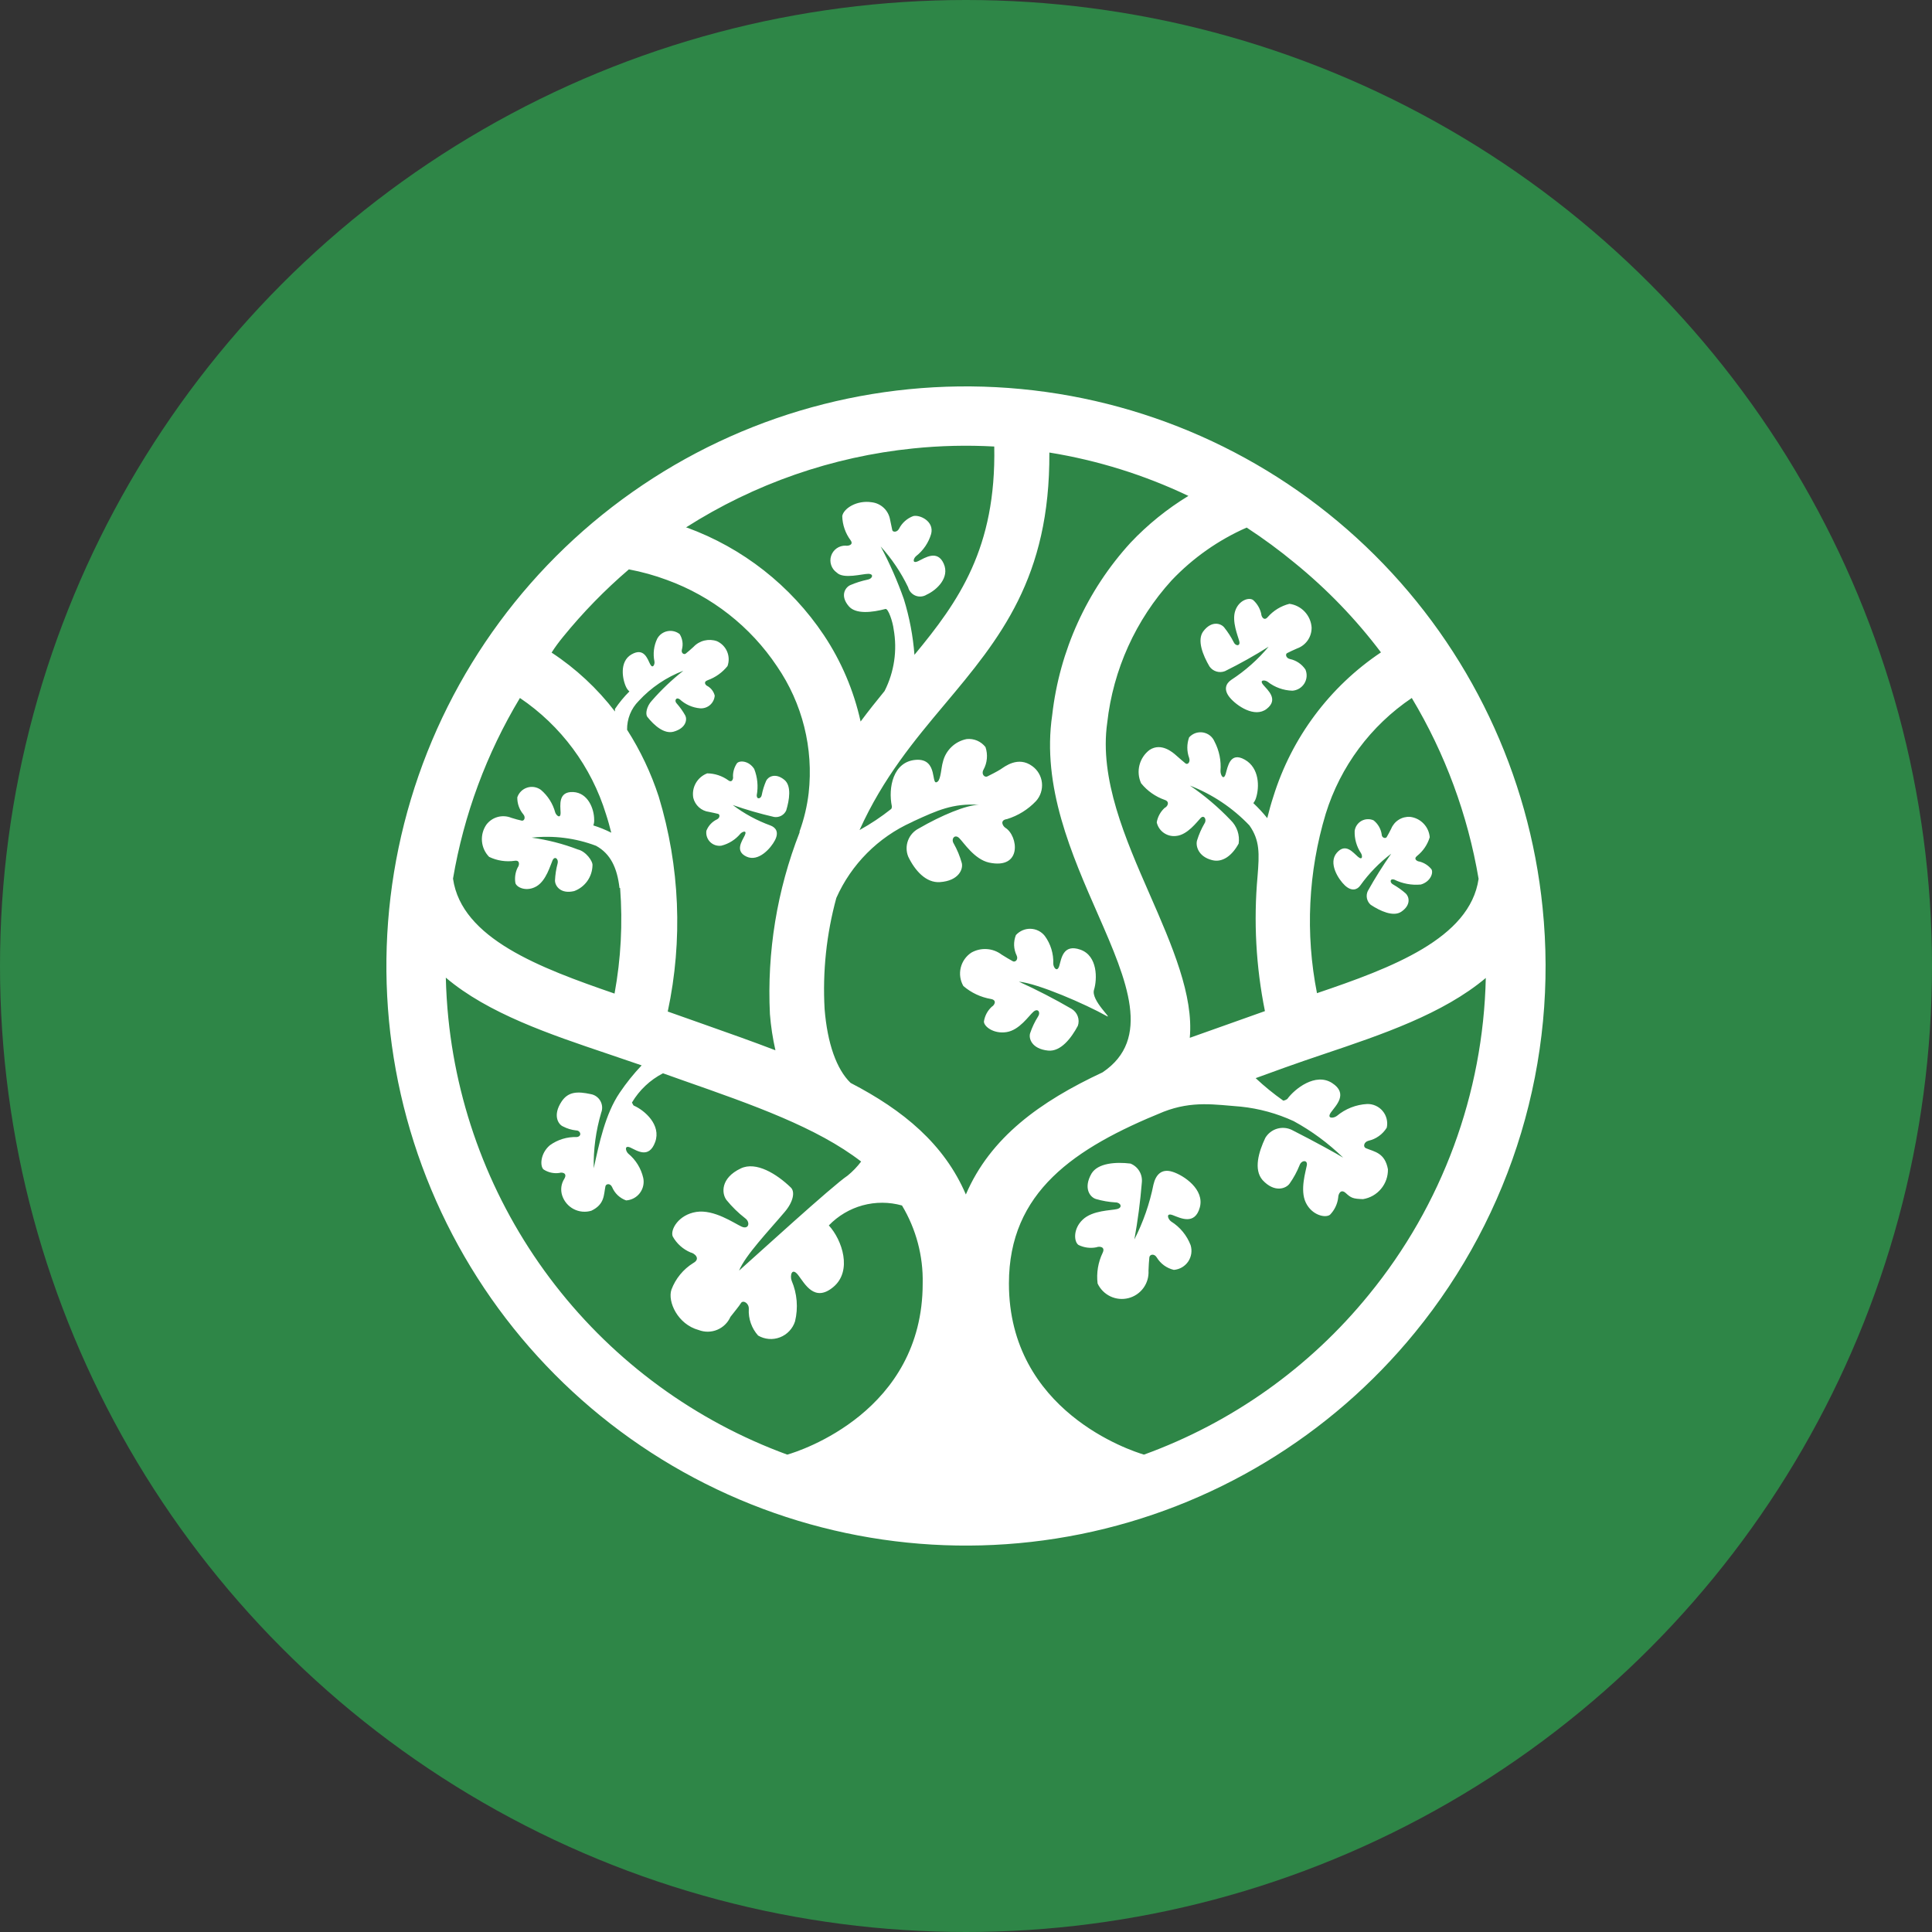 <svg width="69" height="69" viewBox="0 0 69 69" fill="none" xmlns="http://www.w3.org/2000/svg">
<rect x="0" y="0" width="69" height="69" fill="#333333" stroke="none"/>
<circle cx="34.5" cy="34.5" r="34.5" fill="#2E8647"/>
<path d="M55.092 32.412C54.609 27.648 52.489 23.198 49.093 19.821C45.697 16.444 41.236 14.35 36.469 13.894C31.701 13.438 26.924 14.649 22.95 17.322C18.976 19.994 16.051 23.961 14.674 28.548C13.297 33.135 13.553 38.057 15.399 42.477C17.244 46.896 20.564 50.539 24.794 52.784C29.024 55.029 33.902 55.738 38.596 54.79C43.29 53.842 47.511 51.296 50.538 47.585C52.258 45.48 53.546 43.056 54.328 40.453C55.11 37.849 55.369 35.117 55.092 32.412ZM50.421 24.928C51.612 26.913 52.421 29.104 52.807 31.387C52.498 33.521 49.697 34.569 47.035 35.47C46.614 33.34 46.721 31.139 47.348 29.06C47.872 27.373 48.956 25.915 50.421 24.928ZM46.24 20.105C47.392 21.042 48.426 22.114 49.32 23.299C47.489 24.525 46.133 26.341 45.478 28.446C45.395 28.698 45.324 28.959 45.259 29.219C45.106 29.029 44.94 28.85 44.762 28.683C44.806 28.626 44.84 28.561 44.86 28.491C44.98 28.114 44.984 27.428 44.456 27.13C43.928 26.832 43.849 27.386 43.774 27.639C43.698 27.892 43.585 27.673 43.589 27.533C43.618 27.169 43.544 26.805 43.374 26.481C43.338 26.397 43.282 26.324 43.21 26.267C43.138 26.211 43.052 26.174 42.962 26.159C42.872 26.145 42.779 26.153 42.693 26.183C42.607 26.214 42.53 26.266 42.469 26.334C42.383 26.57 42.383 26.83 42.469 27.066C42.522 27.224 42.413 27.322 42.341 27.266C42.27 27.209 42.111 27.073 42.002 26.975C41.892 26.877 41.474 26.508 41.056 26.783C40.877 26.918 40.75 27.109 40.695 27.326C40.64 27.542 40.661 27.771 40.754 27.974C40.974 28.246 41.265 28.451 41.595 28.567C41.798 28.634 41.693 28.811 41.595 28.853C41.446 28.989 41.346 29.171 41.312 29.37C41.346 29.522 41.436 29.656 41.563 29.745C41.691 29.835 41.847 29.875 42.002 29.856C42.409 29.822 42.756 29.343 42.88 29.215C43.005 29.087 43.11 29.275 43.016 29.411C42.907 29.598 42.82 29.797 42.756 30.003C42.692 30.188 42.779 30.591 43.291 30.719C43.668 30.817 44.011 30.546 44.238 30.127C44.26 29.975 44.246 29.82 44.196 29.674C44.146 29.529 44.062 29.397 43.951 29.29C43.512 28.829 43.025 28.416 42.499 28.057C43.303 28.37 44.027 28.855 44.622 29.479C44.999 30.014 44.977 30.493 44.913 31.289C44.767 32.901 44.856 34.525 45.176 36.111L43.872 36.575L42.492 37.065C42.631 35.557 41.874 33.796 41.052 31.922C40.196 29.965 39.257 27.82 39.544 25.81C39.756 23.916 40.561 22.137 41.843 20.728C42.603 19.927 43.514 19.286 44.524 18.842C45.119 19.231 45.692 19.652 46.24 20.105ZM32.617 16.015C33.578 15.916 34.545 15.894 35.509 15.947C35.581 19.574 34.239 21.478 32.659 23.386C32.607 22.713 32.481 22.047 32.282 21.402C32.054 20.754 31.777 20.124 31.453 19.517C31.848 19.953 32.178 20.443 32.433 20.973C32.45 21.04 32.483 21.103 32.529 21.155C32.575 21.207 32.633 21.248 32.697 21.274C32.762 21.3 32.832 21.31 32.901 21.303C32.971 21.297 33.038 21.274 33.096 21.237C33.451 21.075 33.93 20.633 33.703 20.128C33.477 19.623 33.032 19.924 32.798 20.038C32.565 20.151 32.617 19.943 32.719 19.86C32.976 19.659 33.163 19.382 33.255 19.069C33.372 18.62 32.855 18.375 32.617 18.431C32.397 18.512 32.215 18.674 32.108 18.884C32.041 19.016 31.886 19.012 31.867 18.933C31.848 18.854 31.811 18.673 31.788 18.556C31.76 18.396 31.681 18.249 31.563 18.138C31.444 18.026 31.293 17.956 31.132 17.938C30.604 17.855 30.129 18.156 30.08 18.431C30.088 18.743 30.192 19.045 30.378 19.295C30.499 19.461 30.291 19.506 30.197 19.487C30.084 19.485 29.972 19.519 29.88 19.584C29.787 19.65 29.718 19.744 29.683 19.852C29.648 19.959 29.648 20.076 29.685 20.183C29.721 20.291 29.791 20.384 29.884 20.449C30.125 20.694 30.808 20.49 31.015 20.494C31.223 20.498 31.158 20.671 30.989 20.701C30.775 20.746 30.567 20.811 30.367 20.897C30.189 20.977 29.99 21.274 30.314 21.651C30.563 21.945 31.151 21.874 31.622 21.749C31.724 21.719 31.886 22.217 31.916 22.473C32.051 23.224 31.937 23.999 31.592 24.679C31.305 25.03 31.019 25.388 30.736 25.769C30.493 24.668 30.049 23.622 29.424 22.684C28.241 20.914 26.524 19.566 24.523 18.839H24.496C26.945 17.276 29.727 16.308 32.617 16.015ZM20.104 22.752C20.815 21.877 21.603 21.068 22.46 20.335C22.923 20.422 23.377 20.548 23.818 20.712C25.423 21.296 26.801 22.376 27.75 23.797C28.658 25.12 29.059 26.726 28.881 28.321C28.826 28.788 28.717 29.248 28.557 29.69V29.728C27.75 31.792 27.389 34.003 27.497 36.217C27.531 36.652 27.597 37.084 27.694 37.51C26.879 37.197 26.023 36.895 25.148 36.586L23.848 36.126C24.392 33.583 24.282 30.943 23.527 28.453C23.253 27.612 22.873 26.808 22.396 26.063C22.393 25.872 22.428 25.683 22.499 25.506C22.57 25.329 22.676 25.169 22.811 25.034C23.252 24.555 23.798 24.186 24.406 23.955C23.996 24.277 23.617 24.637 23.275 25.03C23.094 25.226 23.041 25.501 23.12 25.603C23.361 25.908 23.72 26.225 24.059 26.131C24.511 26.003 24.545 25.69 24.474 25.554C24.389 25.401 24.287 25.259 24.172 25.128C24.074 25.034 24.138 24.883 24.274 24.973C24.474 25.159 24.73 25.273 25.002 25.297C25.131 25.307 25.259 25.264 25.357 25.18C25.455 25.095 25.516 24.974 25.526 24.845C25.492 24.705 25.403 24.584 25.28 24.509C25.205 24.483 25.096 24.355 25.28 24.291C25.556 24.191 25.798 24.017 25.982 23.789C26.043 23.621 26.038 23.435 25.968 23.27C25.898 23.105 25.768 22.973 25.605 22.899C25.46 22.848 25.305 22.841 25.156 22.877C25.007 22.913 24.872 22.991 24.768 23.103C24.677 23.186 24.549 23.299 24.489 23.344C24.428 23.39 24.319 23.326 24.353 23.201C24.379 23.108 24.386 23.011 24.372 22.916C24.358 22.82 24.325 22.729 24.274 22.647C24.212 22.598 24.141 22.564 24.065 22.546C23.989 22.528 23.91 22.527 23.834 22.543C23.757 22.558 23.685 22.591 23.622 22.637C23.559 22.684 23.508 22.744 23.471 22.813C23.35 23.065 23.316 23.35 23.373 23.623C23.392 23.729 23.312 23.902 23.218 23.718C23.124 23.533 23.003 23.114 22.555 23.371C22.106 23.627 22.23 24.279 22.37 24.555C22.397 24.608 22.434 24.655 22.479 24.694C22.287 24.885 22.114 25.095 21.963 25.32V25.411C21.331 24.588 20.567 23.876 19.7 23.307C19.821 23.114 19.957 22.933 20.104 22.752ZM18.569 24.928C20.037 25.919 21.122 27.383 21.642 29.076C21.714 29.294 21.774 29.517 21.831 29.739C21.624 29.635 21.41 29.548 21.19 29.479C21.215 29.413 21.225 29.342 21.22 29.271C21.22 28.895 21.005 28.31 20.466 28.287C19.927 28.265 20.013 28.766 20.021 29.015C20.028 29.264 19.866 29.128 19.829 29.015C19.744 28.7 19.565 28.418 19.316 28.208C19.246 28.158 19.166 28.124 19.081 28.11C18.996 28.096 18.909 28.103 18.828 28.129C18.746 28.155 18.671 28.2 18.61 28.26C18.549 28.32 18.502 28.395 18.475 28.476C18.471 28.698 18.547 28.913 18.69 29.083C18.784 29.196 18.72 29.324 18.637 29.309C18.554 29.294 18.377 29.245 18.26 29.207C18.106 29.144 17.934 29.134 17.773 29.178C17.612 29.222 17.471 29.319 17.37 29.453C17.251 29.626 17.195 29.835 17.213 30.045C17.231 30.255 17.321 30.452 17.468 30.602C17.753 30.74 18.072 30.788 18.385 30.742C18.584 30.712 18.547 30.912 18.49 30.98C18.404 31.152 18.375 31.348 18.407 31.538C18.456 31.703 18.814 31.858 19.161 31.654C19.508 31.451 19.655 30.9 19.734 30.727C19.814 30.553 19.957 30.682 19.915 30.836C19.862 31.036 19.83 31.241 19.821 31.447C19.821 31.636 20.017 31.941 20.507 31.824C20.695 31.755 20.857 31.631 20.974 31.468C21.09 31.305 21.155 31.112 21.16 30.912C21.182 30.761 20.922 30.403 20.639 30.339C20.107 30.135 19.553 29.993 18.988 29.916C19.767 29.83 20.555 29.93 21.288 30.207C21.8 30.489 22.042 30.987 22.125 31.715H22.147C22.243 32.975 22.176 34.242 21.948 35.485C19.289 34.569 16.484 33.521 16.179 31.379C16.566 29.099 17.377 26.91 18.569 24.928ZM28.116 51.951C24.84 50.751 21.968 48.654 19.828 45.898C17.688 43.144 16.366 39.842 16.013 36.371C15.964 35.889 15.934 35.402 15.922 34.916C17.431 36.198 19.644 36.941 21.71 37.638L22.916 38.049C22.628 38.352 22.366 38.679 22.132 39.026C21.619 39.78 21.397 40.836 21.205 41.725C21.19 41.053 21.281 40.383 21.472 39.738C21.499 39.67 21.509 39.597 21.504 39.524C21.498 39.452 21.477 39.381 21.441 39.318C21.405 39.254 21.355 39.199 21.295 39.157C21.236 39.115 21.167 39.087 21.095 39.075C20.635 38.977 20.296 38.977 20.055 39.343C19.731 39.833 19.938 40.161 20.111 40.232C20.256 40.307 20.413 40.355 20.575 40.372C20.741 40.372 20.794 40.587 20.598 40.609C20.253 40.597 19.915 40.701 19.636 40.904C19.289 41.201 19.282 41.658 19.414 41.767C19.58 41.875 19.779 41.919 19.976 41.891C20.07 41.857 20.273 41.891 20.157 42.095C20.1 42.183 20.063 42.282 20.049 42.386C20.036 42.489 20.045 42.595 20.077 42.694C20.145 42.904 20.292 43.078 20.486 43.18C20.681 43.282 20.907 43.304 21.118 43.241C21.601 43.011 21.559 42.672 21.623 42.366C21.646 42.272 21.797 42.253 21.861 42.397C21.907 42.506 21.975 42.605 22.061 42.687C22.148 42.769 22.25 42.832 22.362 42.872C22.458 42.866 22.551 42.839 22.635 42.794C22.72 42.749 22.793 42.686 22.851 42.61C22.909 42.533 22.95 42.446 22.971 42.352C22.992 42.259 22.993 42.162 22.973 42.069C22.895 41.728 22.707 41.423 22.438 41.201C22.343 41.115 22.287 40.881 22.517 40.986C22.747 41.092 23.177 41.397 23.399 40.787C23.622 40.176 23.022 39.656 22.645 39.49C22.626 39.49 22.6 39.441 22.57 39.376C22.834 38.931 23.218 38.569 23.678 38.332L24.41 38.592C26.909 39.467 29.183 40.27 30.755 41.484C30.615 41.67 30.453 41.838 30.272 41.986C29.737 42.34 26.943 44.896 26.396 45.379C26.619 44.829 27.463 43.95 28.029 43.279C28.327 42.928 28.406 42.562 28.24 42.408C27.739 41.925 27.003 41.469 26.457 41.729C25.725 42.076 25.771 42.63 25.948 42.86C26.143 43.099 26.364 43.316 26.608 43.505C26.807 43.645 26.747 43.927 26.483 43.807C26.219 43.686 25.503 43.185 24.869 43.283C24.236 43.381 23.931 43.916 24.025 44.157C24.167 44.414 24.392 44.616 24.662 44.73C24.802 44.757 25.039 44.953 24.76 45.108C24.402 45.33 24.128 45.664 23.98 46.058C23.836 46.48 24.198 47.298 24.956 47.502C25.169 47.583 25.405 47.58 25.616 47.492C25.826 47.404 25.995 47.239 26.087 47.031C26.212 46.868 26.393 46.654 26.464 46.537C26.536 46.42 26.755 46.537 26.743 46.752C26.733 46.923 26.758 47.095 26.815 47.258C26.872 47.42 26.96 47.57 27.075 47.698C27.192 47.767 27.324 47.808 27.459 47.819C27.595 47.83 27.731 47.81 27.857 47.761C27.984 47.712 28.098 47.635 28.191 47.536C28.284 47.437 28.354 47.319 28.395 47.189C28.511 46.706 28.469 46.198 28.274 45.741C28.206 45.564 28.274 45.239 28.508 45.541C28.742 45.843 29.088 46.533 29.767 45.96C30.446 45.387 30.08 44.286 29.601 43.765C29.932 43.422 30.349 43.174 30.809 43.048C31.269 42.923 31.755 42.924 32.214 43.053C32.718 43.893 32.975 44.859 32.953 45.839C32.953 50.409 28.583 51.819 28.116 51.951ZM34.495 42.66C33.722 40.858 32.263 39.652 30.378 38.675C29.877 38.189 29.549 37.269 29.45 36.036C29.375 34.7 29.516 33.36 29.869 32.069C30.404 30.866 31.364 29.902 32.565 29.362L32.64 29.324C33.462 28.947 34.039 28.68 34.963 28.744C34.522 28.744 33.617 29.121 32.814 29.588C32.636 29.678 32.499 29.832 32.429 30.018C32.359 30.205 32.362 30.41 32.437 30.595C32.678 31.096 33.074 31.538 33.568 31.504C34.25 31.458 34.408 31.029 34.348 30.817C34.281 30.577 34.185 30.345 34.062 30.127C33.956 29.962 34.099 29.773 34.261 29.935C34.423 30.097 34.8 30.689 35.321 30.806C36.516 31.062 36.365 29.852 35.909 29.566C35.811 29.505 35.694 29.29 35.965 29.253C36.361 29.131 36.718 28.909 37.002 28.608C37.081 28.52 37.14 28.417 37.176 28.304C37.212 28.192 37.224 28.074 37.212 27.957C37.2 27.839 37.163 27.726 37.104 27.624C37.045 27.522 36.966 27.433 36.87 27.364C36.361 26.987 35.875 27.386 35.739 27.473C35.604 27.56 35.362 27.68 35.264 27.729C35.166 27.778 35.034 27.65 35.125 27.488C35.192 27.366 35.233 27.231 35.245 27.092C35.257 26.953 35.241 26.813 35.196 26.681C35.118 26.581 35.015 26.502 34.898 26.451C34.78 26.401 34.652 26.382 34.525 26.395C34.319 26.435 34.128 26.534 33.977 26.681C33.825 26.828 33.72 27.015 33.673 27.22C33.617 27.398 33.602 27.827 33.488 27.914C33.224 28.118 33.534 27.077 32.712 27.137C31.89 27.198 31.716 28.14 31.852 28.797C31.855 28.829 31.847 28.863 31.829 28.891C31.474 29.173 31.096 29.425 30.698 29.645C31.539 27.782 32.663 26.436 33.733 25.162C35.713 22.805 37.504 20.637 37.477 16.162C39.198 16.44 40.87 16.962 42.443 17.711C41.683 18.174 40.988 18.735 40.377 19.382C38.819 21.087 37.84 23.24 37.579 25.535C37.202 28.091 38.269 30.508 39.231 32.699C40.252 35.029 41.138 37.114 39.378 38.298C37.142 39.343 35.37 40.621 34.495 42.66ZM48.886 46.242C46.776 48.837 44 50.81 40.856 51.951C40.396 51.815 36.033 50.401 36.033 45.839C36.033 42.57 38.364 41.002 41.557 39.705C42.59 39.305 43.389 39.452 44.317 39.523C44.969 39.591 45.606 39.766 46.202 40.04C46.848 40.392 47.443 40.831 47.97 41.345C47.744 41.205 46.937 40.76 46.134 40.353C45.97 40.274 45.782 40.26 45.608 40.312C45.434 40.364 45.285 40.48 45.191 40.636C44.954 41.133 44.765 41.767 45.09 42.144C45.52 42.611 45.934 42.449 46.059 42.268C46.202 42.066 46.321 41.847 46.413 41.616C46.477 41.431 46.707 41.413 46.673 41.616C46.639 41.82 46.417 42.498 46.636 42.951C46.854 43.403 47.333 43.509 47.499 43.385C47.662 43.218 47.766 43.002 47.793 42.77C47.793 42.66 47.876 42.438 48.065 42.611C48.253 42.785 48.325 42.815 48.679 42.826C48.931 42.786 49.16 42.655 49.323 42.459C49.487 42.263 49.574 42.015 49.569 41.759C49.459 41.164 49.086 41.137 48.777 41.005C48.679 40.96 48.702 40.787 48.875 40.741C49.009 40.711 49.136 40.654 49.248 40.573C49.36 40.493 49.455 40.391 49.527 40.274C49.55 40.17 49.548 40.063 49.523 39.961C49.498 39.858 49.45 39.762 49.382 39.681C49.315 39.599 49.23 39.535 49.133 39.491C49.037 39.447 48.932 39.426 48.826 39.429C48.429 39.45 48.049 39.6 47.744 39.855C47.623 39.946 47.367 39.961 47.537 39.723C47.706 39.486 48.166 39.06 47.574 38.679C46.982 38.298 46.24 38.886 45.976 39.248C45.933 39.279 45.884 39.3 45.832 39.309C45.485 39.064 45.155 38.796 44.845 38.505L45.885 38.128C46.307 37.974 46.847 37.793 47.28 37.646C49.343 36.952 51.544 36.209 53.064 34.927C52.973 39.06 51.503 43.043 48.886 46.242ZM48.034 31.624C47.797 31.402 47.427 30.821 47.744 30.456C48.061 30.09 48.328 30.456 48.498 30.599C48.668 30.742 48.664 30.565 48.607 30.471C48.45 30.236 48.37 29.957 48.381 29.675C48.391 29.601 48.418 29.529 48.46 29.468C48.503 29.405 48.559 29.354 48.624 29.317C48.69 29.281 48.763 29.26 48.838 29.257C48.913 29.253 48.987 29.267 49.056 29.298C49.213 29.422 49.317 29.601 49.346 29.799C49.346 29.928 49.486 29.958 49.524 29.897C49.561 29.837 49.637 29.694 49.686 29.596C49.74 29.464 49.834 29.352 49.955 29.276C50.076 29.2 50.218 29.164 50.361 29.174C50.543 29.195 50.713 29.28 50.841 29.413C50.969 29.545 51.047 29.718 51.062 29.901C50.982 30.165 50.825 30.397 50.609 30.569C50.47 30.678 50.609 30.765 50.704 30.772C50.868 30.816 51.015 30.911 51.122 31.044C51.201 31.168 51.092 31.489 50.745 31.59C50.417 31.621 50.087 31.56 49.791 31.413C49.633 31.368 49.629 31.526 49.757 31.59C49.916 31.681 50.065 31.787 50.202 31.907C50.323 32.016 50.41 32.318 50.044 32.563C49.761 32.752 49.29 32.537 48.954 32.314C48.886 32.255 48.839 32.175 48.82 32.087C48.801 31.998 48.811 31.906 48.849 31.824C49.105 31.365 49.384 30.92 49.686 30.489C49.264 30.809 48.892 31.19 48.585 31.62C48.475 31.779 48.276 31.847 48.034 31.624ZM38.495 36.635C38.262 37.073 37.885 37.567 37.432 37.521C36.844 37.461 36.731 37.084 36.791 36.899C36.861 36.69 36.956 36.49 37.074 36.303C37.172 36.164 37.074 35.99 36.908 36.134C36.742 36.277 36.41 36.79 35.947 36.861C35.483 36.933 35.14 36.658 35.14 36.484C35.17 36.28 35.27 36.092 35.423 35.953C35.513 35.904 35.622 35.719 35.389 35.678C35.025 35.615 34.684 35.455 34.405 35.214C34.292 35.016 34.258 34.783 34.312 34.561C34.365 34.34 34.501 34.147 34.691 34.022C34.859 33.927 35.051 33.883 35.243 33.896C35.435 33.908 35.62 33.977 35.773 34.094C35.901 34.173 36.086 34.286 36.173 34.331C36.26 34.377 36.377 34.267 36.309 34.124C36.254 34.011 36.223 33.888 36.218 33.763C36.214 33.638 36.236 33.513 36.282 33.396C36.348 33.323 36.429 33.265 36.519 33.226C36.609 33.187 36.707 33.168 36.806 33.171C36.904 33.174 37.001 33.198 37.089 33.242C37.177 33.286 37.254 33.349 37.315 33.427C37.524 33.712 37.63 34.061 37.617 34.414C37.617 34.55 37.756 34.746 37.832 34.494C37.907 34.241 37.964 33.698 38.586 33.917C39.208 34.136 39.189 34.972 39.072 35.35C38.955 35.727 39.766 36.424 39.521 36.285C38.767 35.862 37.07 35.123 36.388 35.059C37.032 35.352 37.661 35.676 38.273 36.032C38.373 36.092 38.45 36.185 38.49 36.294C38.531 36.404 38.533 36.524 38.495 36.635ZM25.258 27.62C25.529 27.623 25.792 27.71 26.012 27.869C26.151 27.971 26.197 27.801 26.178 27.726C26.177 27.559 26.227 27.396 26.321 27.258C26.419 27.149 26.747 27.168 26.936 27.462C27.054 27.761 27.085 28.088 27.026 28.404C27.026 28.567 27.177 28.525 27.203 28.404C27.237 28.227 27.29 28.054 27.362 27.888C27.43 27.744 27.69 27.582 28.021 27.858C28.27 28.073 28.195 28.563 28.078 28.947C28.041 29.028 27.978 29.093 27.9 29.135C27.822 29.176 27.732 29.191 27.645 29.177C27.146 29.062 26.654 28.92 26.17 28.751C26.581 29.061 27.036 29.307 27.52 29.483C27.712 29.558 27.825 29.72 27.678 30.007C27.531 30.293 27.09 30.791 26.664 30.595C26.238 30.399 26.498 30.044 26.596 29.841C26.694 29.637 26.521 29.694 26.445 29.773C26.269 29.985 26.03 30.136 25.763 30.203C25.691 30.213 25.617 30.207 25.547 30.184C25.478 30.161 25.414 30.123 25.362 30.071C25.31 30.019 25.271 29.956 25.248 29.887C25.224 29.818 25.218 29.744 25.228 29.671C25.297 29.492 25.432 29.347 25.605 29.264C25.718 29.211 25.714 29.087 25.65 29.068C25.586 29.049 25.427 29.019 25.322 28.996C25.189 28.98 25.063 28.922 24.963 28.833C24.863 28.743 24.792 28.625 24.76 28.495C24.728 28.314 24.76 28.127 24.851 27.968C24.942 27.808 25.086 27.685 25.258 27.62ZM43.197 23.804C42.959 23.401 42.745 22.862 42.971 22.552C43.272 22.149 43.612 22.266 43.725 22.413C43.854 22.575 43.967 22.749 44.06 22.933C44.124 23.08 44.306 23.088 44.26 22.903C44.215 22.718 43.985 22.191 44.117 21.81C44.249 21.429 44.618 21.32 44.758 21.433C44.902 21.562 45.002 21.734 45.044 21.923C45.044 22.013 45.139 22.194 45.271 22.044C45.476 21.808 45.748 21.641 46.051 21.565C46.26 21.593 46.452 21.692 46.596 21.845C46.74 21.998 46.828 22.196 46.843 22.405C46.847 22.57 46.799 22.732 46.706 22.867C46.612 23.003 46.478 23.105 46.323 23.16C46.206 23.209 46.04 23.288 45.968 23.326C45.897 23.363 45.927 23.506 46.07 23.537C46.297 23.585 46.496 23.721 46.624 23.914C46.657 23.994 46.671 24.081 46.664 24.167C46.657 24.253 46.629 24.337 46.584 24.41C46.538 24.484 46.475 24.546 46.401 24.591C46.327 24.635 46.243 24.662 46.157 24.668C45.835 24.658 45.524 24.546 45.271 24.347C45.169 24.276 44.958 24.276 45.12 24.464C45.282 24.653 45.67 24.981 45.24 25.316C44.811 25.652 44.166 25.203 43.928 24.92C43.691 24.638 43.774 24.419 43.97 24.283C44.473 23.956 44.924 23.556 45.308 23.096C44.804 23.414 44.283 23.706 43.748 23.97C43.65 24.008 43.543 24.012 43.444 23.982C43.344 23.952 43.257 23.889 43.197 23.804ZM42.85 43.124C42.673 43.769 42.156 43.501 41.889 43.4C41.621 43.298 41.712 43.547 41.828 43.626C42.145 43.825 42.388 44.121 42.522 44.47C42.552 44.568 42.56 44.672 42.545 44.773C42.53 44.874 42.492 44.971 42.435 45.056C42.377 45.141 42.301 45.211 42.212 45.263C42.124 45.314 42.025 45.345 41.923 45.353C41.796 45.323 41.677 45.268 41.572 45.192C41.468 45.115 41.379 45.019 41.312 44.908C41.225 44.761 41.059 44.795 41.048 44.908C41.037 45.021 41.022 45.224 41.018 45.379C41.031 45.601 40.967 45.821 40.836 46C40.705 46.179 40.515 46.308 40.3 46.362C40.084 46.417 39.856 46.394 39.656 46.299C39.455 46.203 39.294 46.041 39.2 45.839C39.154 45.464 39.217 45.083 39.381 44.742C39.487 44.519 39.257 44.504 39.159 44.546C38.942 44.59 38.717 44.56 38.518 44.463C38.356 44.353 38.314 43.894 38.669 43.558C39.023 43.222 39.679 43.234 39.894 43.181C40.109 43.128 40.026 42.943 39.838 42.943C39.603 42.929 39.37 42.889 39.144 42.823C38.94 42.766 38.676 42.446 38.982 41.914C39.208 41.537 39.849 41.492 40.373 41.556C40.505 41.608 40.617 41.703 40.69 41.825C40.764 41.947 40.795 42.089 40.78 42.231C40.725 42.913 40.636 43.593 40.513 44.267C40.829 43.648 41.059 42.988 41.195 42.306C41.274 41.967 41.474 41.722 41.877 41.85C42.281 41.978 43.027 42.48 42.85 43.124Z" fill="white"/>
</svg>
